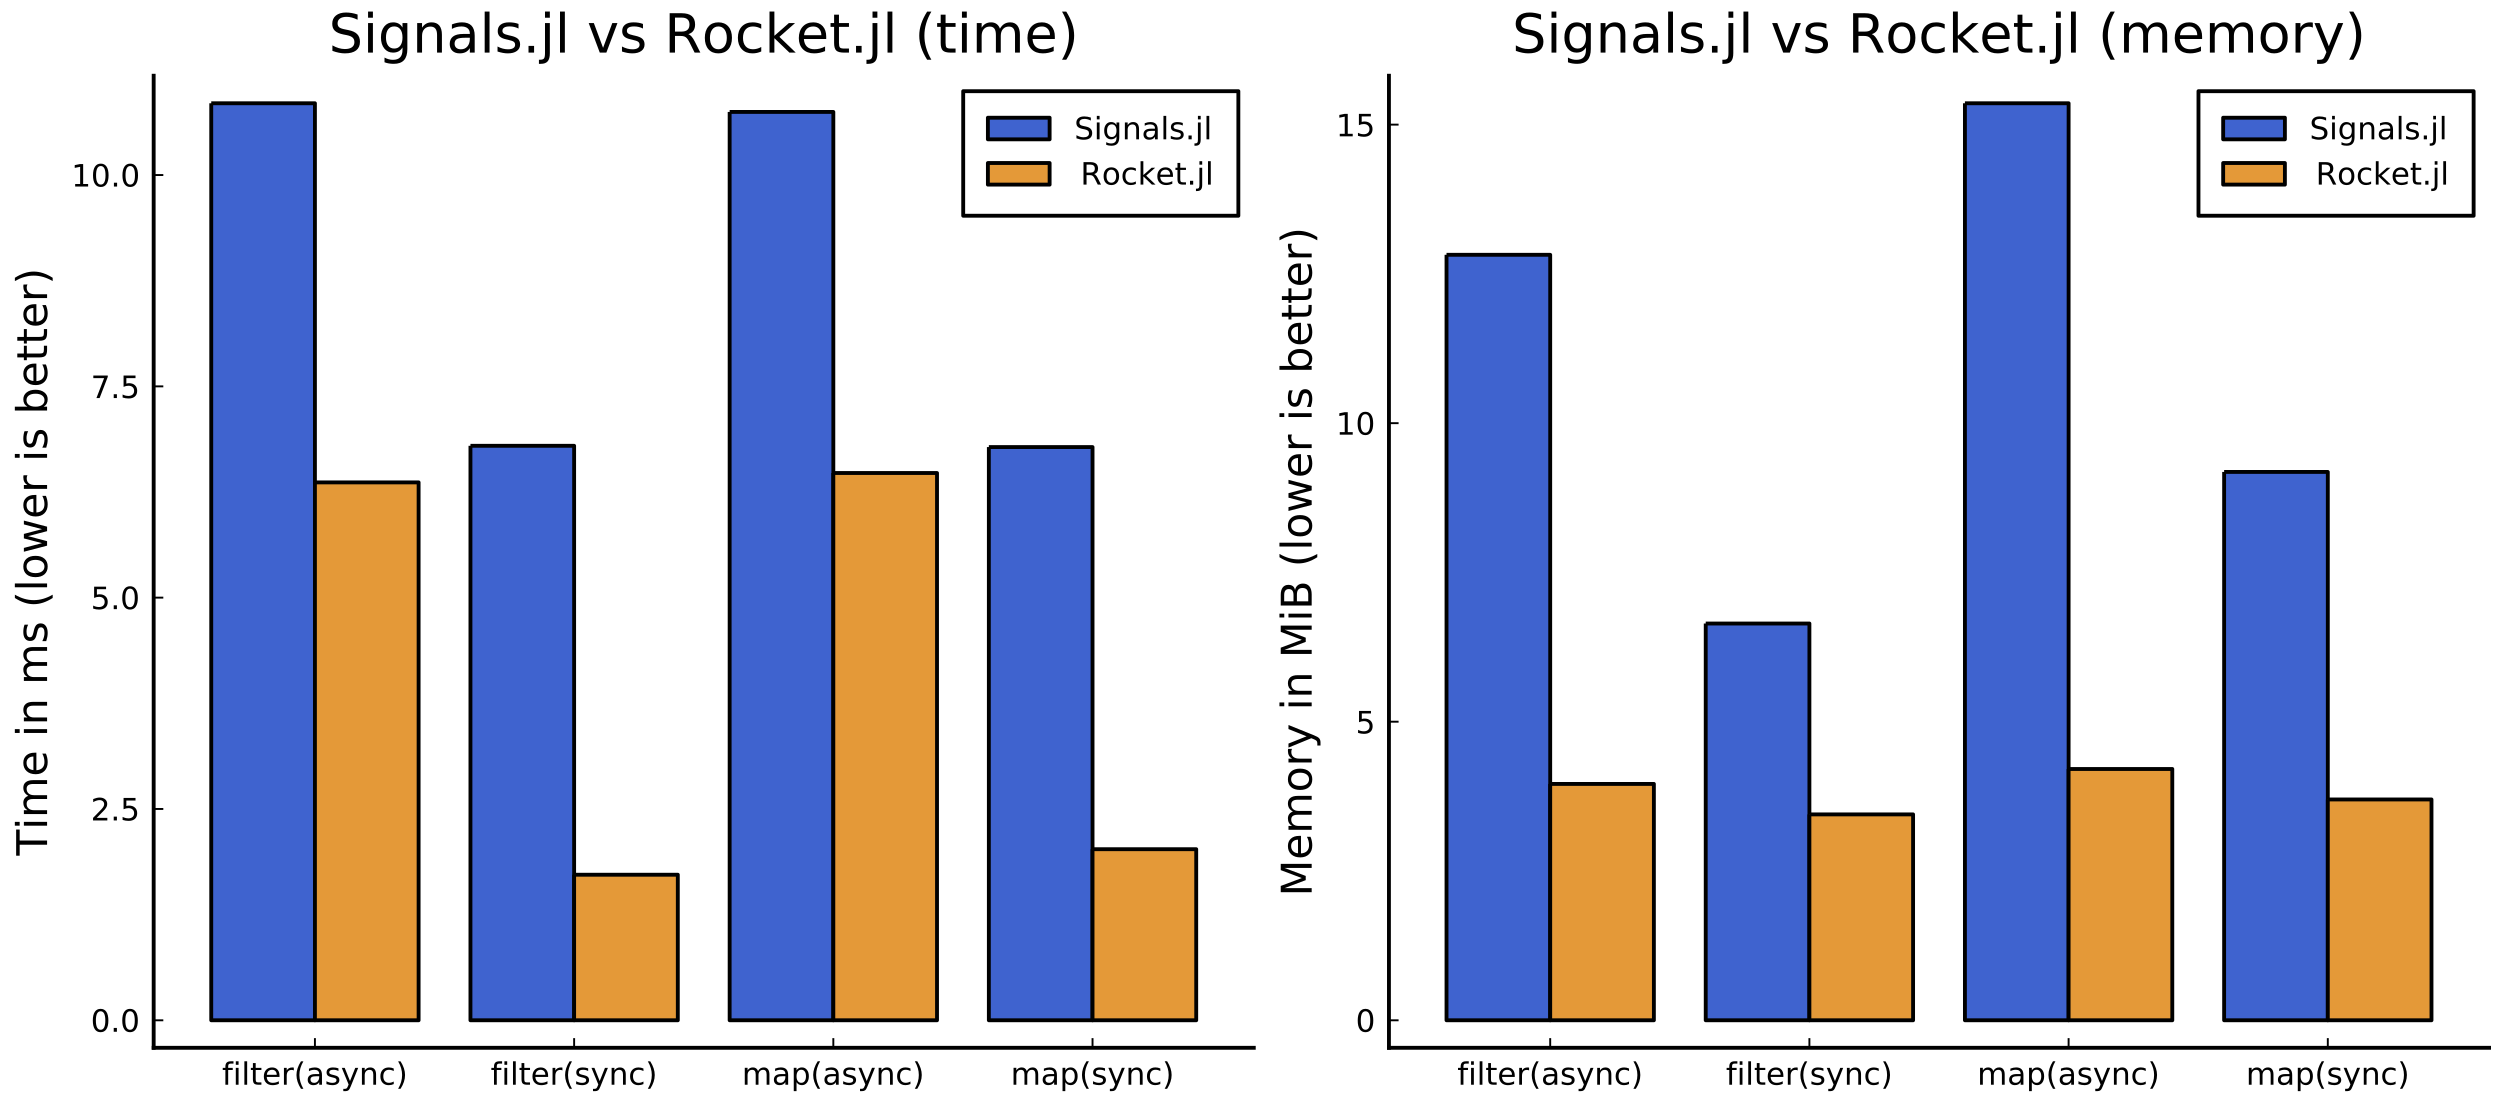 <?xml version="1.0" encoding="utf-8" standalone="no"?>
<!DOCTYPE svg PUBLIC "-//W3C//DTD SVG 1.1//EN"
  "http://www.w3.org/Graphics/SVG/1.1/DTD/svg11.dtd">
<!-- Created with matplotlib (https://matplotlib.org/) -->
<svg height="288pt" version="1.1" viewBox="0 0 648 288" width="648pt" xmlns="http://www.w3.org/2000/svg" xmlns:xlink="http://www.w3.org/1999/xlink">
 <defs>
  <style type="text/css">
*{stroke-linecap:butt;stroke-linejoin:round;}
  </style>
 </defs>
 <g id="figure_1">
  <g id="patch_1">
   <path d="M 0 288 
L 648 288 
L 648 0 
L 0 0 
z
" style="fill:#ffffff;"/>
  </g>
  <g id="axes_1">
   <g id="patch_2">
    <path d="M 39.831 271.585 
L 324.982 271.585 
L 324.982 19.635 
L 39.831 19.635 
z
" style="fill:#ffffff;"/>
   </g>
   <g id="patch_3">
    <path clip-path="url(#pd1d3a5aa4c)" d="M 54.754 26.765 
L 54.754 264.455 
L 81.629 264.455 
L 81.629 26.765 
L 54.754 26.765 
" style="fill:#3f63cf;stroke:#000000;stroke-linejoin:miter;"/>
   </g>
   <g id="patch_4">
    <path clip-path="url(#pd1d3a5aa4c)" d="M 121.94 115.553 
L 121.94 264.455 
L 148.814 264.455 
L 148.814 115.553 
L 121.94 115.553 
" style="fill:#3f63cf;stroke:#000000;stroke-linejoin:miter;"/>
   </g>
   <g id="patch_5">
    <path clip-path="url(#pd1d3a5aa4c)" d="M 189.125 29.019 
L 189.125 264.455 
L 215.999 264.455 
L 215.999 29.019 
L 189.125 29.019 
" style="fill:#3f63cf;stroke:#000000;stroke-linejoin:miter;"/>
   </g>
   <g id="patch_6">
    <path clip-path="url(#pd1d3a5aa4c)" d="M 256.31 115.887 
L 256.31 264.455 
L 283.185 264.455 
L 283.185 115.887 
L 256.31 115.887 
" style="fill:#3f63cf;stroke:#000000;stroke-linejoin:miter;"/>
   </g>
   <g id="matplotlib.axis_1">
    <g id="xtick_1">
     <g id="line2d_1">
      <defs>
       <path d="M 0 0 
L 0 -2.5 
" id="m8a70283bed" style="stroke:#000000;stroke-width:0.5;"/>
      </defs>
      <g>
       <use style="stroke:#000000;stroke-width:0.5;" x="81.629" xlink:href="#m8a70283bed" y="271.585"/>
      </g>
     </g>
     <g id="text_1">
      <!-- $\mathregular{ filter (async) }$ -->
      <defs>
       <path d="M 37.109 75.984 
L 37.109 68.5 
L 28.516 68.5 
Q 23.688 68.5 21.797 66.547 
Q 19.922 64.594 19.922 59.516 
L 19.922 54.688 
L 34.719 54.688 
L 34.719 47.703 
L 19.922 47.703 
L 19.922 0 
L 10.891 0 
L 10.891 47.703 
L 2.297 47.703 
L 2.297 54.688 
L 10.891 54.688 
L 10.891 58.5 
Q 10.891 67.625 15.141 71.797 
Q 19.391 75.984 28.609 75.984 
z
" id="DejaVuSans-102"/>
       <path d="M 9.422 54.688 
L 18.406 54.688 
L 18.406 0 
L 9.422 0 
z
M 9.422 75.984 
L 18.406 75.984 
L 18.406 64.594 
L 9.422 64.594 
z
" id="DejaVuSans-105"/>
       <path d="M 9.422 75.984 
L 18.406 75.984 
L 18.406 0 
L 9.422 0 
z
" id="DejaVuSans-108"/>
       <path d="M 18.312 70.219 
L 18.312 54.688 
L 36.812 54.688 
L 36.812 47.703 
L 18.312 47.703 
L 18.312 18.016 
Q 18.312 11.328 20.141 9.422 
Q 21.969 7.516 27.594 7.516 
L 36.812 7.516 
L 36.812 0 
L 27.594 0 
Q 17.188 0 13.234 3.875 
Q 9.281 7.766 9.281 18.016 
L 9.281 47.703 
L 2.688 47.703 
L 2.688 54.688 
L 9.281 54.688 
L 9.281 70.219 
z
" id="DejaVuSans-116"/>
       <path d="M 56.203 29.594 
L 56.203 25.203 
L 14.891 25.203 
Q 15.484 15.922 20.484 11.062 
Q 25.484 6.203 34.422 6.203 
Q 39.594 6.203 44.453 7.469 
Q 49.312 8.734 54.109 11.281 
L 54.109 2.781 
Q 49.266 0.734 44.188 -0.344 
Q 39.109 -1.422 33.891 -1.422 
Q 20.797 -1.422 13.156 6.188 
Q 5.516 13.812 5.516 26.812 
Q 5.516 40.234 12.766 48.109 
Q 20.016 56 32.328 56 
Q 43.359 56 49.781 48.891 
Q 56.203 41.797 56.203 29.594 
z
M 47.219 32.234 
Q 47.125 39.594 43.094 43.984 
Q 39.062 48.391 32.422 48.391 
Q 24.906 48.391 20.391 44.141 
Q 15.875 39.891 15.188 32.172 
z
" id="DejaVuSans-101"/>
       <path d="M 41.109 46.297 
Q 39.594 47.172 37.812 47.578 
Q 36.031 48 33.891 48 
Q 26.266 48 22.188 43.047 
Q 18.109 38.094 18.109 28.812 
L 18.109 0 
L 9.078 0 
L 9.078 54.688 
L 18.109 54.688 
L 18.109 46.188 
Q 20.953 51.172 25.484 53.578 
Q 30.031 56 36.531 56 
Q 37.453 56 38.578 55.875 
Q 39.703 55.766 41.062 55.516 
z
" id="DejaVuSans-114"/>
       <path d="M 31 75.875 
Q 24.469 64.656 21.281 53.656 
Q 18.109 42.672 18.109 31.391 
Q 18.109 20.125 21.312 9.062 
Q 24.516 -2 31 -13.188 
L 23.188 -13.188 
Q 15.875 -1.703 12.234 9.375 
Q 8.594 20.453 8.594 31.391 
Q 8.594 42.281 12.203 53.312 
Q 15.828 64.359 23.188 75.875 
z
" id="DejaVuSans-40"/>
       <path d="M 34.281 27.484 
Q 23.391 27.484 19.188 25 
Q 14.984 22.516 14.984 16.5 
Q 14.984 11.719 18.141 8.906 
Q 21.297 6.109 26.703 6.109 
Q 34.188 6.109 38.703 11.406 
Q 43.219 16.703 43.219 25.484 
L 43.219 27.484 
z
M 52.203 31.203 
L 52.203 0 
L 43.219 0 
L 43.219 8.297 
Q 40.141 3.328 35.547 0.953 
Q 30.953 -1.422 24.312 -1.422 
Q 15.922 -1.422 10.953 3.297 
Q 6 8.016 6 15.922 
Q 6 25.141 12.172 29.828 
Q 18.359 34.516 30.609 34.516 
L 43.219 34.516 
L 43.219 35.406 
Q 43.219 41.609 39.141 45 
Q 35.062 48.391 27.688 48.391 
Q 23 48.391 18.547 47.266 
Q 14.109 46.141 10.016 43.891 
L 10.016 52.203 
Q 14.938 54.109 19.578 55.047 
Q 24.219 56 28.609 56 
Q 40.484 56 46.344 49.844 
Q 52.203 43.703 52.203 31.203 
z
" id="DejaVuSans-97"/>
       <path d="M 44.281 53.078 
L 44.281 44.578 
Q 40.484 46.531 36.375 47.5 
Q 32.281 48.484 27.875 48.484 
Q 21.188 48.484 17.844 46.438 
Q 14.5 44.391 14.5 40.281 
Q 14.5 37.156 16.891 35.375 
Q 19.281 33.594 26.516 31.984 
L 29.594 31.297 
Q 39.156 29.25 43.188 25.516 
Q 47.219 21.781 47.219 15.094 
Q 47.219 7.469 41.188 3.016 
Q 35.156 -1.422 24.609 -1.422 
Q 20.219 -1.422 15.453 -0.562 
Q 10.688 0.297 5.422 2 
L 5.422 11.281 
Q 10.406 8.688 15.234 7.391 
Q 20.062 6.109 24.812 6.109 
Q 31.156 6.109 34.562 8.281 
Q 37.984 10.453 37.984 14.406 
Q 37.984 18.062 35.516 20.016 
Q 33.062 21.969 24.703 23.781 
L 21.578 24.516 
Q 13.234 26.266 9.516 29.906 
Q 5.812 33.547 5.812 39.891 
Q 5.812 47.609 11.281 51.797 
Q 16.75 56 26.812 56 
Q 31.781 56 36.172 55.266 
Q 40.578 54.547 44.281 53.078 
z
" id="DejaVuSans-115"/>
       <path d="M 32.172 -5.078 
Q 28.375 -14.844 24.75 -17.812 
Q 21.141 -20.797 15.094 -20.797 
L 7.906 -20.797 
L 7.906 -13.281 
L 13.188 -13.281 
Q 16.891 -13.281 18.938 -11.516 
Q 21 -9.766 23.484 -3.219 
L 25.094 0.875 
L 2.984 54.688 
L 12.5 54.688 
L 29.594 11.922 
L 46.688 54.688 
L 56.203 54.688 
z
" id="DejaVuSans-121"/>
       <path d="M 54.891 33.016 
L 54.891 0 
L 45.906 0 
L 45.906 32.719 
Q 45.906 40.484 42.875 44.328 
Q 39.844 48.188 33.797 48.188 
Q 26.516 48.188 22.312 43.547 
Q 18.109 38.922 18.109 30.906 
L 18.109 0 
L 9.078 0 
L 9.078 54.688 
L 18.109 54.688 
L 18.109 46.188 
Q 21.344 51.125 25.703 53.562 
Q 30.078 56 35.797 56 
Q 45.219 56 50.047 50.172 
Q 54.891 44.344 54.891 33.016 
z
" id="DejaVuSans-110"/>
       <path d="M 48.781 52.594 
L 48.781 44.188 
Q 44.969 46.297 41.141 47.344 
Q 37.312 48.391 33.406 48.391 
Q 24.656 48.391 19.812 42.844 
Q 14.984 37.312 14.984 27.297 
Q 14.984 17.281 19.812 11.734 
Q 24.656 6.203 33.406 6.203 
Q 37.312 6.203 41.141 7.25 
Q 44.969 8.297 48.781 10.406 
L 48.781 2.094 
Q 45.016 0.344 40.984 -0.531 
Q 36.969 -1.422 32.422 -1.422 
Q 20.062 -1.422 12.781 6.344 
Q 5.516 14.109 5.516 27.297 
Q 5.516 40.672 12.859 48.328 
Q 20.219 56 33.016 56 
Q 37.156 56 41.109 55.141 
Q 45.062 54.297 48.781 52.594 
z
" id="DejaVuSans-99"/>
       <path d="M 8.016 75.875 
L 15.828 75.875 
Q 23.141 64.359 26.781 53.312 
Q 30.422 42.281 30.422 31.391 
Q 30.422 20.453 26.781 9.375 
Q 23.141 -1.703 15.828 -13.188 
L 8.016 -13.188 
Q 14.5 -2 17.703 9.062 
Q 20.906 20.125 20.906 31.391 
Q 20.906 42.672 17.703 53.656 
Q 14.5 64.656 8.016 75.875 
z
" id="DejaVuSans-41"/>
      </defs>
      <g transform="translate(57.549 281.165)scale(0.08 -0.08)">
       <use transform="translate(0 0.016)" xlink:href="#DejaVuSans-102"/>
       <use transform="translate(35.205 0.016)" xlink:href="#DejaVuSans-105"/>
       <use transform="translate(62.988 0.016)" xlink:href="#DejaVuSans-108"/>
       <use transform="translate(90.771 0.016)" xlink:href="#DejaVuSans-116"/>
       <use transform="translate(129.98 0.016)" xlink:href="#DejaVuSans-101"/>
       <use transform="translate(191.504 0.016)" xlink:href="#DejaVuSans-114"/>
       <use transform="translate(232.617 0.016)" xlink:href="#DejaVuSans-40"/>
       <use transform="translate(271.631 0.016)" xlink:href="#DejaVuSans-97"/>
       <use transform="translate(332.91 0.016)" xlink:href="#DejaVuSans-115"/>
       <use transform="translate(385.01 0.016)" xlink:href="#DejaVuSans-121"/>
       <use transform="translate(444.189 0.016)" xlink:href="#DejaVuSans-110"/>
       <use transform="translate(507.568 0.016)" xlink:href="#DejaVuSans-99"/>
       <use transform="translate(562.549 0.016)" xlink:href="#DejaVuSans-41"/>
      </g>
     </g>
    </g>
    <g id="xtick_2">
     <g id="line2d_2">
      <g>
       <use style="stroke:#000000;stroke-width:0.5;" x="148.814" xlink:href="#m8a70283bed" y="271.585"/>
      </g>
     </g>
     <g id="text_2">
      <!-- $\mathregular{ filter(sync) }$ -->
      <g transform="translate(127.174 281.165)scale(0.08 -0.08)">
       <use transform="translate(0 0.016)" xlink:href="#DejaVuSans-102"/>
       <use transform="translate(35.205 0.016)" xlink:href="#DejaVuSans-105"/>
       <use transform="translate(62.988 0.016)" xlink:href="#DejaVuSans-108"/>
       <use transform="translate(90.771 0.016)" xlink:href="#DejaVuSans-116"/>
       <use transform="translate(129.98 0.016)" xlink:href="#DejaVuSans-101"/>
       <use transform="translate(191.504 0.016)" xlink:href="#DejaVuSans-114"/>
       <use transform="translate(232.617 0.016)" xlink:href="#DejaVuSans-40"/>
       <use transform="translate(271.631 0.016)" xlink:href="#DejaVuSans-115"/>
       <use transform="translate(323.73 0.016)" xlink:href="#DejaVuSans-121"/>
       <use transform="translate(382.91 0.016)" xlink:href="#DejaVuSans-110"/>
       <use transform="translate(446.289 0.016)" xlink:href="#DejaVuSans-99"/>
       <use transform="translate(501.27 0.016)" xlink:href="#DejaVuSans-41"/>
      </g>
     </g>
    </g>
    <g id="xtick_3">
     <g id="line2d_3">
      <g>
       <use style="stroke:#000000;stroke-width:0.5;" x="215.999" xlink:href="#m8a70283bed" y="271.585"/>
      </g>
     </g>
     <g id="text_3">
      <!-- $\mathregular{ map (async) }$ -->
      <defs>
       <path d="M 52 44.188 
Q 55.375 50.25 60.062 53.125 
Q 64.75 56 71.094 56 
Q 79.641 56 84.281 50.016 
Q 88.922 44.047 88.922 33.016 
L 88.922 0 
L 79.891 0 
L 79.891 32.719 
Q 79.891 40.578 77.094 44.375 
Q 74.312 48.188 68.609 48.188 
Q 61.625 48.188 57.562 43.547 
Q 53.516 38.922 53.516 30.906 
L 53.516 0 
L 44.484 0 
L 44.484 32.719 
Q 44.484 40.625 41.703 44.406 
Q 38.922 48.188 33.109 48.188 
Q 26.219 48.188 22.156 43.531 
Q 18.109 38.875 18.109 30.906 
L 18.109 0 
L 9.078 0 
L 9.078 54.688 
L 18.109 54.688 
L 18.109 46.188 
Q 21.188 51.219 25.484 53.609 
Q 29.781 56 35.688 56 
Q 41.656 56 45.828 52.969 
Q 50 49.953 52 44.188 
z
" id="DejaVuSans-109"/>
       <path d="M 18.109 8.203 
L 18.109 -20.797 
L 9.078 -20.797 
L 9.078 54.688 
L 18.109 54.688 
L 18.109 46.391 
Q 20.953 51.266 25.266 53.625 
Q 29.594 56 35.594 56 
Q 45.562 56 51.781 48.094 
Q 58.016 40.188 58.016 27.297 
Q 58.016 14.406 51.781 6.484 
Q 45.562 -1.422 35.594 -1.422 
Q 29.594 -1.422 25.266 0.953 
Q 20.953 3.328 18.109 8.203 
z
M 48.688 27.297 
Q 48.688 37.203 44.609 42.844 
Q 40.531 48.484 33.406 48.484 
Q 26.266 48.484 22.188 42.844 
Q 18.109 37.203 18.109 27.297 
Q 18.109 17.391 22.188 11.75 
Q 26.266 6.109 33.406 6.109 
Q 40.531 6.109 44.609 11.75 
Q 48.688 17.391 48.688 27.297 
z
" id="DejaVuSans-112"/>
      </defs>
      <g transform="translate(192.319 281.165)scale(0.08 -0.08)">
       <use transform="translate(0 0.125)" xlink:href="#DejaVuSans-109"/>
       <use transform="translate(97.412 0.125)" xlink:href="#DejaVuSans-97"/>
       <use transform="translate(158.691 0.125)" xlink:href="#DejaVuSans-112"/>
       <use transform="translate(222.168 0.125)" xlink:href="#DejaVuSans-40"/>
       <use transform="translate(261.182 0.125)" xlink:href="#DejaVuSans-97"/>
       <use transform="translate(322.461 0.125)" xlink:href="#DejaVuSans-115"/>
       <use transform="translate(374.561 0.125)" xlink:href="#DejaVuSans-121"/>
       <use transform="translate(433.74 0.125)" xlink:href="#DejaVuSans-110"/>
       <use transform="translate(497.119 0.125)" xlink:href="#DejaVuSans-99"/>
       <use transform="translate(552.1 0.125)" xlink:href="#DejaVuSans-41"/>
      </g>
     </g>
    </g>
    <g id="xtick_4">
     <g id="line2d_4">
      <g>
       <use style="stroke:#000000;stroke-width:0.5;" x="283.185" xlink:href="#m8a70283bed" y="271.585"/>
      </g>
     </g>
     <g id="text_4">
      <!-- $\mathregular{ map (sync) }$ -->
      <g transform="translate(261.985 281.165)scale(0.08 -0.08)">
       <use transform="translate(0 0.125)" xlink:href="#DejaVuSans-109"/>
       <use transform="translate(97.412 0.125)" xlink:href="#DejaVuSans-97"/>
       <use transform="translate(158.691 0.125)" xlink:href="#DejaVuSans-112"/>
       <use transform="translate(222.168 0.125)" xlink:href="#DejaVuSans-40"/>
       <use transform="translate(261.182 0.125)" xlink:href="#DejaVuSans-115"/>
       <use transform="translate(313.281 0.125)" xlink:href="#DejaVuSans-121"/>
       <use transform="translate(372.461 0.125)" xlink:href="#DejaVuSans-110"/>
       <use transform="translate(435.84 0.125)" xlink:href="#DejaVuSans-99"/>
       <use transform="translate(490.82 0.125)" xlink:href="#DejaVuSans-41"/>
      </g>
     </g>
    </g>
   </g>
   <g id="matplotlib.axis_2">
    <g id="ytick_1">
     <g id="line2d_5">
      <defs>
       <path d="M 0 0 
L 2.5 0 
" id="m5f9d08453d" style="stroke:#000000;stroke-width:0.5;"/>
      </defs>
      <g>
       <use style="stroke:#000000;stroke-width:0.5;" x="39.831" xlink:href="#m5f9d08453d" y="264.455"/>
      </g>
     </g>
     <g id="text_5">
      <!-- $\mathregular{0.0}$ -->
      <defs>
       <path d="M 31.781 66.406 
Q 24.172 66.406 20.328 58.906 
Q 16.5 51.422 16.5 36.375 
Q 16.5 21.391 20.328 13.891 
Q 24.172 6.391 31.781 6.391 
Q 39.453 6.391 43.281 13.891 
Q 47.125 21.391 47.125 36.375 
Q 47.125 51.422 43.281 58.906 
Q 39.453 66.406 31.781 66.406 
z
M 31.781 74.219 
Q 44.047 74.219 50.516 64.516 
Q 56.984 54.828 56.984 36.375 
Q 56.984 17.969 50.516 8.266 
Q 44.047 -1.422 31.781 -1.422 
Q 19.531 -1.422 13.062 8.266 
Q 6.594 17.969 6.594 36.375 
Q 6.594 54.828 13.062 64.516 
Q 19.531 74.219 31.781 74.219 
z
" id="DejaVuSans-48"/>
       <path d="M 10.688 12.406 
L 21 12.406 
L 21 0 
L 10.688 0 
z
" id="DejaVuSans-46"/>
      </defs>
      <g transform="translate(23.531 267.494)scale(0.08 -0.08)">
       <use transform="translate(0 0.781)" xlink:href="#DejaVuSans-48"/>
       <use transform="translate(63.623 0.781)" xlink:href="#DejaVuSans-46"/>
       <use transform="translate(95.41 0.781)" xlink:href="#DejaVuSans-48"/>
      </g>
     </g>
    </g>
    <g id="ytick_2">
     <g id="line2d_6">
      <g>
       <use style="stroke:#000000;stroke-width:0.5;" x="39.831" xlink:href="#m5f9d08453d" y="209.685"/>
      </g>
     </g>
     <g id="text_6">
      <!-- $\mathregular{2.5}$ -->
      <defs>
       <path d="M 19.188 8.297 
L 53.609 8.297 
L 53.609 0 
L 7.328 0 
L 7.328 8.297 
Q 12.938 14.109 22.625 23.891 
Q 32.328 33.688 34.812 36.531 
Q 39.547 41.844 41.422 45.531 
Q 43.312 49.219 43.312 52.781 
Q 43.312 58.594 39.234 62.25 
Q 35.156 65.922 28.609 65.922 
Q 23.969 65.922 18.812 64.312 
Q 13.672 62.703 7.812 59.422 
L 7.812 69.391 
Q 13.766 71.781 18.938 73 
Q 24.125 74.219 28.422 74.219 
Q 39.75 74.219 46.484 68.547 
Q 53.219 62.891 53.219 53.422 
Q 53.219 48.922 51.531 44.891 
Q 49.859 40.875 45.406 35.406 
Q 44.188 33.984 37.641 27.219 
Q 31.109 20.453 19.188 8.297 
z
" id="DejaVuSans-50"/>
       <path d="M 10.797 72.906 
L 49.516 72.906 
L 49.516 64.594 
L 19.828 64.594 
L 19.828 46.734 
Q 21.969 47.469 24.109 47.828 
Q 26.266 48.188 28.422 48.188 
Q 40.625 48.188 47.75 41.5 
Q 54.891 34.812 54.891 23.391 
Q 54.891 11.625 47.562 5.094 
Q 40.234 -1.422 26.906 -1.422 
Q 22.312 -1.422 17.547 -0.641 
Q 12.797 0.141 7.719 1.703 
L 7.719 11.625 
Q 12.109 9.234 16.797 8.062 
Q 21.484 6.891 26.703 6.891 
Q 35.156 6.891 40.078 11.328 
Q 45.016 15.766 45.016 23.391 
Q 45.016 31 40.078 35.438 
Q 35.156 39.891 26.703 39.891 
Q 22.75 39.891 18.812 39.016 
Q 14.891 38.141 10.797 36.281 
z
" id="DejaVuSans-53"/>
      </defs>
      <g transform="translate(23.531 212.724)scale(0.08 -0.08)">
       <use transform="translate(0 0.781)" xlink:href="#DejaVuSans-50"/>
       <use transform="translate(63.623 0.781)" xlink:href="#DejaVuSans-46"/>
       <use transform="translate(95.41 0.781)" xlink:href="#DejaVuSans-53"/>
      </g>
     </g>
    </g>
    <g id="ytick_3">
     <g id="line2d_7">
      <g>
       <use style="stroke:#000000;stroke-width:0.5;" x="39.831" xlink:href="#m5f9d08453d" y="154.915"/>
      </g>
     </g>
     <g id="text_7">
      <!-- $\mathregular{5.0}$ -->
      <g transform="translate(23.531 157.954)scale(0.08 -0.08)">
       <use transform="translate(0 0.781)" xlink:href="#DejaVuSans-53"/>
       <use transform="translate(63.623 0.781)" xlink:href="#DejaVuSans-46"/>
       <use transform="translate(95.41 0.781)" xlink:href="#DejaVuSans-48"/>
      </g>
     </g>
    </g>
    <g id="ytick_4">
     <g id="line2d_8">
      <g>
       <use style="stroke:#000000;stroke-width:0.5;" x="39.831" xlink:href="#m5f9d08453d" y="100.145"/>
      </g>
     </g>
     <g id="text_8">
      <!-- $\mathregular{7.5}$ -->
      <defs>
       <path d="M 8.203 72.906 
L 55.078 72.906 
L 55.078 68.703 
L 28.609 0 
L 18.312 0 
L 43.219 64.594 
L 8.203 64.594 
z
" id="DejaVuSans-55"/>
      </defs>
      <g transform="translate(23.531 103.184)scale(0.08 -0.08)">
       <use transform="translate(0 0.094)" xlink:href="#DejaVuSans-55"/>
       <use transform="translate(63.623 0.094)" xlink:href="#DejaVuSans-46"/>
       <use transform="translate(95.41 0.094)" xlink:href="#DejaVuSans-53"/>
      </g>
     </g>
    </g>
    <g id="ytick_5">
     <g id="line2d_9">
      <g>
       <use style="stroke:#000000;stroke-width:0.5;" x="39.831" xlink:href="#m5f9d08453d" y="45.375"/>
      </g>
     </g>
     <g id="text_9">
      <!-- $\mathregular{10.0}$ -->
      <defs>
       <path d="M 12.406 8.297 
L 28.516 8.297 
L 28.516 63.922 
L 10.984 60.406 
L 10.984 69.391 
L 28.422 72.906 
L 38.281 72.906 
L 38.281 8.297 
L 54.391 8.297 
L 54.391 0 
L 12.406 0 
z
" id="DejaVuSans-49"/>
      </defs>
      <g transform="translate(18.491 48.414)scale(0.08 -0.08)">
       <use transform="translate(0 0.781)" xlink:href="#DejaVuSans-49"/>
       <use transform="translate(63.623 0.781)" xlink:href="#DejaVuSans-48"/>
       <use transform="translate(127.246 0.781)" xlink:href="#DejaVuSans-46"/>
       <use transform="translate(159.033 0.781)" xlink:href="#DejaVuSans-48"/>
      </g>
     </g>
    </g>
    <g id="text_10">
     <!-- Time in ms (lower is better) -->
     <defs>
      <path d="M -0.297 72.906 
L 61.375 72.906 
L 61.375 64.594 
L 35.5 64.594 
L 35.5 0 
L 25.594 0 
L 25.594 64.594 
L -0.297 64.594 
z
" id="DejaVuSans-84"/>
      <path id="DejaVuSans-32"/>
      <path d="M 30.609 48.391 
Q 23.391 48.391 19.188 42.75 
Q 14.984 37.109 14.984 27.297 
Q 14.984 17.484 19.156 11.844 
Q 23.344 6.203 30.609 6.203 
Q 37.797 6.203 41.984 11.859 
Q 46.188 17.531 46.188 27.297 
Q 46.188 37.016 41.984 42.703 
Q 37.797 48.391 30.609 48.391 
z
M 30.609 56 
Q 42.328 56 49.016 48.375 
Q 55.719 40.766 55.719 27.297 
Q 55.719 13.875 49.016 6.219 
Q 42.328 -1.422 30.609 -1.422 
Q 18.844 -1.422 12.172 6.219 
Q 5.516 13.875 5.516 27.297 
Q 5.516 40.766 12.172 48.375 
Q 18.844 56 30.609 56 
z
" id="DejaVuSans-111"/>
      <path d="M 4.203 54.688 
L 13.188 54.688 
L 24.422 12.016 
L 35.594 54.688 
L 46.188 54.688 
L 57.422 12.016 
L 68.609 54.688 
L 77.594 54.688 
L 63.281 0 
L 52.688 0 
L 40.922 44.828 
L 29.109 0 
L 18.5 0 
z
" id="DejaVuSans-119"/>
      <path d="M 48.688 27.297 
Q 48.688 37.203 44.609 42.844 
Q 40.531 48.484 33.406 48.484 
Q 26.266 48.484 22.188 42.844 
Q 18.109 37.203 18.109 27.297 
Q 18.109 17.391 22.188 11.75 
Q 26.266 6.109 33.406 6.109 
Q 40.531 6.109 44.609 11.75 
Q 48.688 17.391 48.688 27.297 
z
M 18.109 46.391 
Q 20.953 51.266 25.266 53.625 
Q 29.594 56 35.594 56 
Q 45.562 56 51.781 48.094 
Q 58.016 40.188 58.016 27.297 
Q 58.016 14.406 51.781 6.484 
Q 45.562 -1.422 35.594 -1.422 
Q 29.594 -1.422 25.266 0.953 
Q 20.953 3.328 18.109 8.203 
L 18.109 0 
L 9.078 0 
L 9.078 75.984 
L 18.109 75.984 
z
" id="DejaVuSans-98"/>
     </defs>
     <g transform="translate(12.204 221.767)rotate(-90)scale(0.11 -0.11)">
      <use xlink:href="#DejaVuSans-84"/>
      <use x="61.037" xlink:href="#DejaVuSans-105"/>
      <use x="88.82" xlink:href="#DejaVuSans-109"/>
      <use x="186.232" xlink:href="#DejaVuSans-101"/>
      <use x="247.756" xlink:href="#DejaVuSans-32"/>
      <use x="279.543" xlink:href="#DejaVuSans-105"/>
      <use x="307.326" xlink:href="#DejaVuSans-110"/>
      <use x="370.705" xlink:href="#DejaVuSans-32"/>
      <use x="402.492" xlink:href="#DejaVuSans-109"/>
      <use x="499.904" xlink:href="#DejaVuSans-115"/>
      <use x="552.004" xlink:href="#DejaVuSans-32"/>
      <use x="583.791" xlink:href="#DejaVuSans-40"/>
      <use x="622.805" xlink:href="#DejaVuSans-108"/>
      <use x="650.588" xlink:href="#DejaVuSans-111"/>
      <use x="711.77" xlink:href="#DejaVuSans-119"/>
      <use x="793.557" xlink:href="#DejaVuSans-101"/>
      <use x="855.08" xlink:href="#DejaVuSans-114"/>
      <use x="896.193" xlink:href="#DejaVuSans-32"/>
      <use x="927.98" xlink:href="#DejaVuSans-105"/>
      <use x="955.764" xlink:href="#DejaVuSans-115"/>
      <use x="1007.863" xlink:href="#DejaVuSans-32"/>
      <use x="1039.65" xlink:href="#DejaVuSans-98"/>
      <use x="1103.127" xlink:href="#DejaVuSans-101"/>
      <use x="1164.65" xlink:href="#DejaVuSans-116"/>
      <use x="1203.859" xlink:href="#DejaVuSans-116"/>
      <use x="1243.068" xlink:href="#DejaVuSans-101"/>
      <use x="1304.592" xlink:href="#DejaVuSans-114"/>
      <use x="1345.705" xlink:href="#DejaVuSans-41"/>
     </g>
    </g>
   </g>
   <g id="patch_7">
    <path clip-path="url(#pd1d3a5aa4c)" d="M 81.629 125.033 
L 81.629 264.455 
L 108.503 264.455 
L 108.503 125.033 
L 81.629 125.033 
" style="fill:#e49938;stroke:#000000;stroke-linejoin:miter;"/>
   </g>
   <g id="patch_8">
    <path clip-path="url(#pd1d3a5aa4c)" d="M 148.814 226.726 
L 148.814 264.455 
L 175.688 264.455 
L 175.688 226.726 
L 148.814 226.726 
" style="fill:#e49938;stroke:#000000;stroke-linejoin:miter;"/>
   </g>
   <g id="patch_9">
    <path clip-path="url(#pd1d3a5aa4c)" d="M 215.999 122.609 
L 215.999 264.455 
L 242.873 264.455 
L 242.873 122.609 
L 215.999 122.609 
" style="fill:#e49938;stroke:#000000;stroke-linejoin:miter;"/>
   </g>
   <g id="patch_10">
    <path clip-path="url(#pd1d3a5aa4c)" d="M 283.185 220.113 
L 283.185 264.455 
L 310.059 264.455 
L 310.059 220.113 
L 283.185 220.113 
" style="fill:#e49938;stroke:#000000;stroke-linejoin:miter;"/>
   </g>
   <g id="patch_11">
    <path d="M 39.831 271.585 
L 39.831 19.635 
" style="fill:none;stroke:#000000;stroke-linecap:square;stroke-linejoin:miter;"/>
   </g>
   <g id="patch_12">
    <path d="M 39.831 271.585 
L 324.982 271.585 
" style="fill:none;stroke:#000000;stroke-linecap:square;stroke-linejoin:miter;"/>
   </g>
   <g id="text_11">
    <!-- Signals.jl vs Rocket.jl (time) -->
    <defs>
     <path d="M 53.516 70.516 
L 53.516 60.891 
Q 47.906 63.578 42.922 64.891 
Q 37.938 66.219 33.297 66.219 
Q 25.25 66.219 20.875 63.094 
Q 16.5 59.969 16.5 54.203 
Q 16.5 49.359 19.406 46.891 
Q 22.312 44.438 30.422 42.922 
L 36.375 41.703 
Q 47.406 39.594 52.656 34.297 
Q 57.906 29 57.906 20.125 
Q 57.906 9.516 50.797 4.047 
Q 43.703 -1.422 29.984 -1.422 
Q 24.812 -1.422 18.969 -0.25 
Q 13.141 0.922 6.891 3.219 
L 6.891 13.375 
Q 12.891 10.016 18.656 8.297 
Q 24.422 6.594 29.984 6.594 
Q 38.422 6.594 43.016 9.906 
Q 47.609 13.234 47.609 19.391 
Q 47.609 24.75 44.312 27.781 
Q 41.016 30.812 33.5 32.328 
L 27.484 33.5 
Q 16.453 35.688 11.516 40.375 
Q 6.594 45.062 6.594 53.422 
Q 6.594 63.094 13.406 68.656 
Q 20.219 74.219 32.172 74.219 
Q 37.312 74.219 42.625 73.281 
Q 47.953 72.359 53.516 70.516 
z
" id="DejaVuSans-83"/>
     <path d="M 45.406 27.984 
Q 45.406 37.75 41.375 43.109 
Q 37.359 48.484 30.078 48.484 
Q 22.859 48.484 18.828 43.109 
Q 14.797 37.75 14.797 27.984 
Q 14.797 18.266 18.828 12.891 
Q 22.859 7.516 30.078 7.516 
Q 37.359 7.516 41.375 12.891 
Q 45.406 18.266 45.406 27.984 
z
M 54.391 6.781 
Q 54.391 -7.172 48.188 -13.984 
Q 42 -20.797 29.203 -20.797 
Q 24.469 -20.797 20.266 -20.094 
Q 16.062 -19.391 12.109 -17.922 
L 12.109 -9.188 
Q 16.062 -11.328 19.922 -12.344 
Q 23.781 -13.375 27.781 -13.375 
Q 36.625 -13.375 41.016 -8.766 
Q 45.406 -4.156 45.406 5.172 
L 45.406 9.625 
Q 42.625 4.781 38.281 2.391 
Q 33.938 0 27.875 0 
Q 17.828 0 11.672 7.656 
Q 5.516 15.328 5.516 27.984 
Q 5.516 40.672 11.672 48.328 
Q 17.828 56 27.875 56 
Q 33.938 56 38.281 53.609 
Q 42.625 51.219 45.406 46.391 
L 45.406 54.688 
L 54.391 54.688 
z
" id="DejaVuSans-103"/>
     <path d="M 9.422 54.688 
L 18.406 54.688 
L 18.406 -0.984 
Q 18.406 -11.422 14.422 -16.109 
Q 10.453 -20.797 1.609 -20.797 
L -1.812 -20.797 
L -1.812 -13.188 
L 0.594 -13.188 
Q 5.719 -13.188 7.562 -10.812 
Q 9.422 -8.453 9.422 -0.984 
z
M 9.422 75.984 
L 18.406 75.984 
L 18.406 64.594 
L 9.422 64.594 
z
" id="DejaVuSans-106"/>
     <path d="M 2.984 54.688 
L 12.5 54.688 
L 29.594 8.797 
L 46.688 54.688 
L 56.203 54.688 
L 35.688 0 
L 23.484 0 
z
" id="DejaVuSans-118"/>
     <path d="M 44.391 34.188 
Q 47.562 33.109 50.562 29.594 
Q 53.562 26.078 56.594 19.922 
L 66.609 0 
L 56 0 
L 46.688 18.703 
Q 43.062 26.031 39.672 28.422 
Q 36.281 30.812 30.422 30.812 
L 19.672 30.812 
L 19.672 0 
L 9.812 0 
L 9.812 72.906 
L 32.078 72.906 
Q 44.578 72.906 50.734 67.672 
Q 56.891 62.453 56.891 51.906 
Q 56.891 45.016 53.688 40.469 
Q 50.484 35.938 44.391 34.188 
z
M 19.672 64.797 
L 19.672 38.922 
L 32.078 38.922 
Q 39.203 38.922 42.844 42.219 
Q 46.484 45.516 46.484 51.906 
Q 46.484 58.297 42.844 61.547 
Q 39.203 64.797 32.078 64.797 
z
" id="DejaVuSans-82"/>
     <path d="M 9.078 75.984 
L 18.109 75.984 
L 18.109 31.109 
L 44.922 54.688 
L 56.391 54.688 
L 27.391 29.109 
L 57.625 0 
L 45.906 0 
L 18.109 26.703 
L 18.109 0 
L 9.078 0 
z
" id="DejaVuSans-107"/>
    </defs>
    <g transform="translate(85.195 13.635)scale(0.14 -0.14)">
     <use xlink:href="#DejaVuSans-83"/>
     <use x="63.477" xlink:href="#DejaVuSans-105"/>
     <use x="91.26" xlink:href="#DejaVuSans-103"/>
     <use x="154.736" xlink:href="#DejaVuSans-110"/>
     <use x="218.115" xlink:href="#DejaVuSans-97"/>
     <use x="279.395" xlink:href="#DejaVuSans-108"/>
     <use x="307.178" xlink:href="#DejaVuSans-115"/>
     <use x="359.277" xlink:href="#DejaVuSans-46"/>
     <use x="391.064" xlink:href="#DejaVuSans-106"/>
     <use x="418.848" xlink:href="#DejaVuSans-108"/>
     <use x="446.631" xlink:href="#DejaVuSans-32"/>
     <use x="478.418" xlink:href="#DejaVuSans-118"/>
     <use x="537.598" xlink:href="#DejaVuSans-115"/>
     <use x="589.697" xlink:href="#DejaVuSans-32"/>
     <use x="621.484" xlink:href="#DejaVuSans-82"/>
     <use x="690.904" xlink:href="#DejaVuSans-111"/>
     <use x="752.086" xlink:href="#DejaVuSans-99"/>
     <use x="807.066" xlink:href="#DejaVuSans-107"/>
     <use x="864.93" xlink:href="#DejaVuSans-101"/>
     <use x="926.453" xlink:href="#DejaVuSans-116"/>
     <use x="965.662" xlink:href="#DejaVuSans-46"/>
     <use x="997.449" xlink:href="#DejaVuSans-106"/>
     <use x="1025.232" xlink:href="#DejaVuSans-108"/>
     <use x="1053.016" xlink:href="#DejaVuSans-32"/>
     <use x="1084.803" xlink:href="#DejaVuSans-40"/>
     <use x="1123.816" xlink:href="#DejaVuSans-116"/>
     <use x="1163.025" xlink:href="#DejaVuSans-105"/>
     <use x="1190.809" xlink:href="#DejaVuSans-109"/>
     <use x="1288.221" xlink:href="#DejaVuSans-101"/>
     <use x="1349.744" xlink:href="#DejaVuSans-41"/>
    </g>
   </g>
   <g id="legend_1">
    <g id="patch_13">
     <path d="M 249.662 55.92 
L 320.982 55.92 
L 320.982 23.635 
L 249.662 23.635 
z
" style="fill:#ffffff;stroke:#000000;stroke-linejoin:miter;"/>
    </g>
    <g id="patch_14">
     <path d="M 256.062 36.113 
L 272.062 36.113 
L 272.062 30.513 
L 256.062 30.513 
z
" style="fill:#3f63cf;stroke:#000000;stroke-linejoin:miter;"/>
    </g>
    <g id="text_12">
     <!-- Signals.jl -->
     <g transform="translate(278.462 36.113)scale(0.08 -0.08)">
      <use xlink:href="#DejaVuSans-83"/>
      <use x="63.477" xlink:href="#DejaVuSans-105"/>
      <use x="91.26" xlink:href="#DejaVuSans-103"/>
      <use x="154.736" xlink:href="#DejaVuSans-110"/>
      <use x="218.115" xlink:href="#DejaVuSans-97"/>
      <use x="279.395" xlink:href="#DejaVuSans-108"/>
      <use x="307.178" xlink:href="#DejaVuSans-115"/>
      <use x="359.277" xlink:href="#DejaVuSans-46"/>
      <use x="391.064" xlink:href="#DejaVuSans-106"/>
      <use x="418.848" xlink:href="#DejaVuSans-108"/>
     </g>
    </g>
    <g id="patch_15">
     <path d="M 256.062 47.856 
L 272.062 47.856 
L 272.062 42.256 
L 256.062 42.256 
z
" style="fill:#e49938;stroke:#000000;stroke-linejoin:miter;"/>
    </g>
    <g id="text_13">
     <!--  Rocket.jl -->
     <defs>
      <path id="DejaVuSans-8201"/>
     </defs>
     <g transform="translate(278.462 47.856)scale(0.08 -0.08)">
      <use xlink:href="#DejaVuSans-8201"/>
      <use x="19.971" xlink:href="#DejaVuSans-82"/>
      <use x="89.391" xlink:href="#DejaVuSans-111"/>
      <use x="150.572" xlink:href="#DejaVuSans-99"/>
      <use x="205.553" xlink:href="#DejaVuSans-107"/>
      <use x="263.416" xlink:href="#DejaVuSans-101"/>
      <use x="324.939" xlink:href="#DejaVuSans-116"/>
      <use x="364.148" xlink:href="#DejaVuSans-46"/>
      <use x="395.936" xlink:href="#DejaVuSans-106"/>
      <use x="423.719" xlink:href="#DejaVuSans-108"/>
     </g>
    </g>
   </g>
  </g>
  <g id="axes_2">
   <g id="patch_16">
    <path d="M 360.015 271.585 
L 645.165 271.585 
L 645.165 19.635 
L 360.015 19.635 
z
" style="fill:#ffffff;"/>
   </g>
   <g id="patch_17">
    <path clip-path="url(#p8585d321f7)" d="M 374.938 66.05 
L 374.938 264.455 
L 401.812 264.455 
L 401.812 66.05 
L 374.938 66.05 
" style="fill:#3f63cf;stroke:#000000;stroke-linejoin:miter;"/>
   </g>
   <g id="patch_18">
    <path clip-path="url(#p8585d321f7)" d="M 442.123 161.613 
L 442.123 264.455 
L 468.997 264.455 
L 468.997 161.613 
L 442.123 161.613 
" style="fill:#3f63cf;stroke:#000000;stroke-linejoin:miter;"/>
   </g>
   <g id="patch_19">
    <path clip-path="url(#p8585d321f7)" d="M 509.309 26.765 
L 509.309 264.455 
L 536.183 264.455 
L 536.183 26.765 
L 509.309 26.765 
" style="fill:#3f63cf;stroke:#000000;stroke-linejoin:miter;"/>
   </g>
   <g id="patch_20">
    <path clip-path="url(#p8585d321f7)" d="M 576.494 122.328 
L 576.494 264.455 
L 603.368 264.455 
L 603.368 122.328 
L 576.494 122.328 
" style="fill:#3f63cf;stroke:#000000;stroke-linejoin:miter;"/>
   </g>
   <g id="matplotlib.axis_3">
    <g id="xtick_5">
     <g id="line2d_10">
      <g>
       <use style="stroke:#000000;stroke-width:0.5;" x="401.812" xlink:href="#m8a70283bed" y="271.585"/>
      </g>
     </g>
     <g id="text_14">
      <!-- $\mathregular{ filter (async) }$ -->
      <g transform="translate(377.732 281.165)scale(0.08 -0.08)">
       <use transform="translate(0 0.016)" xlink:href="#DejaVuSans-102"/>
       <use transform="translate(35.205 0.016)" xlink:href="#DejaVuSans-105"/>
       <use transform="translate(62.988 0.016)" xlink:href="#DejaVuSans-108"/>
       <use transform="translate(90.771 0.016)" xlink:href="#DejaVuSans-116"/>
       <use transform="translate(129.98 0.016)" xlink:href="#DejaVuSans-101"/>
       <use transform="translate(191.504 0.016)" xlink:href="#DejaVuSans-114"/>
       <use transform="translate(232.617 0.016)" xlink:href="#DejaVuSans-40"/>
       <use transform="translate(271.631 0.016)" xlink:href="#DejaVuSans-97"/>
       <use transform="translate(332.91 0.016)" xlink:href="#DejaVuSans-115"/>
       <use transform="translate(385.01 0.016)" xlink:href="#DejaVuSans-121"/>
       <use transform="translate(444.189 0.016)" xlink:href="#DejaVuSans-110"/>
       <use transform="translate(507.568 0.016)" xlink:href="#DejaVuSans-99"/>
       <use transform="translate(562.549 0.016)" xlink:href="#DejaVuSans-41"/>
      </g>
     </g>
    </g>
    <g id="xtick_6">
     <g id="line2d_11">
      <g>
       <use style="stroke:#000000;stroke-width:0.5;" x="468.997" xlink:href="#m8a70283bed" y="271.585"/>
      </g>
     </g>
     <g id="text_15">
      <!-- $\mathregular{ filter(sync) }$ -->
      <g transform="translate(447.357 281.165)scale(0.08 -0.08)">
       <use transform="translate(0 0.016)" xlink:href="#DejaVuSans-102"/>
       <use transform="translate(35.205 0.016)" xlink:href="#DejaVuSans-105"/>
       <use transform="translate(62.988 0.016)" xlink:href="#DejaVuSans-108"/>
       <use transform="translate(90.771 0.016)" xlink:href="#DejaVuSans-116"/>
       <use transform="translate(129.98 0.016)" xlink:href="#DejaVuSans-101"/>
       <use transform="translate(191.504 0.016)" xlink:href="#DejaVuSans-114"/>
       <use transform="translate(232.617 0.016)" xlink:href="#DejaVuSans-40"/>
       <use transform="translate(271.631 0.016)" xlink:href="#DejaVuSans-115"/>
       <use transform="translate(323.73 0.016)" xlink:href="#DejaVuSans-121"/>
       <use transform="translate(382.91 0.016)" xlink:href="#DejaVuSans-110"/>
       <use transform="translate(446.289 0.016)" xlink:href="#DejaVuSans-99"/>
       <use transform="translate(501.27 0.016)" xlink:href="#DejaVuSans-41"/>
      </g>
     </g>
    </g>
    <g id="xtick_7">
     <g id="line2d_12">
      <g>
       <use style="stroke:#000000;stroke-width:0.5;" x="536.183" xlink:href="#m8a70283bed" y="271.585"/>
      </g>
     </g>
     <g id="text_16">
      <!-- $\mathregular{ map (async) }$ -->
      <g transform="translate(512.503 281.165)scale(0.08 -0.08)">
       <use transform="translate(0 0.125)" xlink:href="#DejaVuSans-109"/>
       <use transform="translate(97.412 0.125)" xlink:href="#DejaVuSans-97"/>
       <use transform="translate(158.691 0.125)" xlink:href="#DejaVuSans-112"/>
       <use transform="translate(222.168 0.125)" xlink:href="#DejaVuSans-40"/>
       <use transform="translate(261.182 0.125)" xlink:href="#DejaVuSans-97"/>
       <use transform="translate(322.461 0.125)" xlink:href="#DejaVuSans-115"/>
       <use transform="translate(374.561 0.125)" xlink:href="#DejaVuSans-121"/>
       <use transform="translate(433.74 0.125)" xlink:href="#DejaVuSans-110"/>
       <use transform="translate(497.119 0.125)" xlink:href="#DejaVuSans-99"/>
       <use transform="translate(552.1 0.125)" xlink:href="#DejaVuSans-41"/>
      </g>
     </g>
    </g>
    <g id="xtick_8">
     <g id="line2d_13">
      <g>
       <use style="stroke:#000000;stroke-width:0.5;" x="603.368" xlink:href="#m8a70283bed" y="271.585"/>
      </g>
     </g>
     <g id="text_17">
      <!-- $\mathregular{ map (sync) }$ -->
      <g transform="translate(582.168 281.165)scale(0.08 -0.08)">
       <use transform="translate(0 0.125)" xlink:href="#DejaVuSans-109"/>
       <use transform="translate(97.412 0.125)" xlink:href="#DejaVuSans-97"/>
       <use transform="translate(158.691 0.125)" xlink:href="#DejaVuSans-112"/>
       <use transform="translate(222.168 0.125)" xlink:href="#DejaVuSans-40"/>
       <use transform="translate(261.182 0.125)" xlink:href="#DejaVuSans-115"/>
       <use transform="translate(313.281 0.125)" xlink:href="#DejaVuSans-121"/>
       <use transform="translate(372.461 0.125)" xlink:href="#DejaVuSans-110"/>
       <use transform="translate(435.84 0.125)" xlink:href="#DejaVuSans-99"/>
       <use transform="translate(490.82 0.125)" xlink:href="#DejaVuSans-41"/>
      </g>
     </g>
    </g>
   </g>
   <g id="matplotlib.axis_4">
    <g id="ytick_6">
     <g id="line2d_14">
      <g>
       <use style="stroke:#000000;stroke-width:0.5;" x="360.015" xlink:href="#m5f9d08453d" y="264.455"/>
      </g>
     </g>
     <g id="text_18">
      <!-- $\mathregular{0}$ -->
      <g transform="translate(351.395 267.494)scale(0.08 -0.08)">
       <use transform="translate(0 0.781)" xlink:href="#DejaVuSans-48"/>
      </g>
     </g>
    </g>
    <g id="ytick_7">
     <g id="line2d_15">
      <g>
       <use style="stroke:#000000;stroke-width:0.5;" x="360.015" xlink:href="#m5f9d08453d" y="187.073"/>
      </g>
     </g>
     <g id="text_19">
      <!-- $\mathregular{5}$ -->
      <g transform="translate(351.395 190.113)scale(0.08 -0.08)">
       <use transform="translate(0 0.094)" xlink:href="#DejaVuSans-53"/>
      </g>
     </g>
    </g>
    <g id="ytick_8">
     <g id="line2d_16">
      <g>
       <use style="stroke:#000000;stroke-width:0.5;" x="360.015" xlink:href="#m5f9d08453d" y="109.692"/>
      </g>
     </g>
     <g id="text_20">
      <!-- $\mathregular{10}$ -->
      <g transform="translate(346.275 112.732)scale(0.08 -0.08)">
       <use transform="translate(0 0.781)" xlink:href="#DejaVuSans-49"/>
       <use transform="translate(63.623 0.781)" xlink:href="#DejaVuSans-48"/>
      </g>
     </g>
    </g>
    <g id="ytick_9">
     <g id="line2d_17">
      <g>
       <use style="stroke:#000000;stroke-width:0.5;" x="360.015" xlink:href="#m5f9d08453d" y="32.311"/>
      </g>
     </g>
     <g id="text_21">
      <!-- $\mathregular{15}$ -->
      <g transform="translate(346.275 35.35)scale(0.08 -0.08)">
       <use transform="translate(0 0.094)" xlink:href="#DejaVuSans-49"/>
       <use transform="translate(63.623 0.094)" xlink:href="#DejaVuSans-53"/>
      </g>
     </g>
    </g>
    <g id="text_22">
     <!-- Memory in MiB (lower is better) -->
     <defs>
      <path d="M 9.812 72.906 
L 24.516 72.906 
L 43.109 23.297 
L 61.812 72.906 
L 76.516 72.906 
L 76.516 0 
L 66.891 0 
L 66.891 64.016 
L 48.094 14.016 
L 38.188 14.016 
L 19.391 64.016 
L 19.391 0 
L 9.812 0 
z
" id="DejaVuSans-77"/>
      <path d="M 19.672 34.812 
L 19.672 8.109 
L 35.5 8.109 
Q 43.453 8.109 47.281 11.406 
Q 51.125 14.703 51.125 21.484 
Q 51.125 28.328 47.281 31.562 
Q 43.453 34.812 35.5 34.812 
z
M 19.672 64.797 
L 19.672 42.828 
L 34.281 42.828 
Q 41.5 42.828 45.031 45.531 
Q 48.578 48.25 48.578 53.812 
Q 48.578 59.328 45.031 62.062 
Q 41.5 64.797 34.281 64.797 
z
M 9.812 72.906 
L 35.016 72.906 
Q 46.297 72.906 52.391 68.219 
Q 58.5 63.531 58.5 54.891 
Q 58.5 48.188 55.375 44.234 
Q 52.25 40.281 46.188 39.312 
Q 53.469 37.75 57.5 32.781 
Q 61.531 27.828 61.531 20.406 
Q 61.531 10.641 54.891 5.312 
Q 48.25 0 35.984 0 
L 9.812 0 
z
" id="DejaVuSans-66"/>
     </defs>
     <g transform="translate(339.987 232.334)rotate(-90)scale(0.11 -0.11)">
      <use xlink:href="#DejaVuSans-77"/>
      <use x="86.279" xlink:href="#DejaVuSans-101"/>
      <use x="147.803" xlink:href="#DejaVuSans-109"/>
      <use x="245.215" xlink:href="#DejaVuSans-111"/>
      <use x="306.396" xlink:href="#DejaVuSans-114"/>
      <use x="347.51" xlink:href="#DejaVuSans-121"/>
      <use x="406.689" xlink:href="#DejaVuSans-32"/>
      <use x="438.477" xlink:href="#DejaVuSans-105"/>
      <use x="466.26" xlink:href="#DejaVuSans-110"/>
      <use x="529.639" xlink:href="#DejaVuSans-32"/>
      <use x="561.426" xlink:href="#DejaVuSans-77"/>
      <use x="647.705" xlink:href="#DejaVuSans-105"/>
      <use x="675.488" xlink:href="#DejaVuSans-66"/>
      <use x="744.092" xlink:href="#DejaVuSans-32"/>
      <use x="775.879" xlink:href="#DejaVuSans-40"/>
      <use x="814.893" xlink:href="#DejaVuSans-108"/>
      <use x="842.676" xlink:href="#DejaVuSans-111"/>
      <use x="903.857" xlink:href="#DejaVuSans-119"/>
      <use x="985.645" xlink:href="#DejaVuSans-101"/>
      <use x="1047.168" xlink:href="#DejaVuSans-114"/>
      <use x="1088.281" xlink:href="#DejaVuSans-32"/>
      <use x="1120.068" xlink:href="#DejaVuSans-105"/>
      <use x="1147.852" xlink:href="#DejaVuSans-115"/>
      <use x="1199.951" xlink:href="#DejaVuSans-32"/>
      <use x="1231.738" xlink:href="#DejaVuSans-98"/>
      <use x="1295.215" xlink:href="#DejaVuSans-101"/>
      <use x="1356.738" xlink:href="#DejaVuSans-116"/>
      <use x="1395.947" xlink:href="#DejaVuSans-116"/>
      <use x="1435.156" xlink:href="#DejaVuSans-101"/>
      <use x="1496.68" xlink:href="#DejaVuSans-114"/>
      <use x="1537.793" xlink:href="#DejaVuSans-41"/>
     </g>
    </g>
   </g>
   <g id="patch_21">
    <path clip-path="url(#p8585d321f7)" d="M 401.812 203.189 
L 401.812 264.455 
L 428.686 264.455 
L 428.686 203.189 
L 401.812 203.189 
" style="fill:#e49938;stroke:#000000;stroke-linejoin:miter;"/>
   </g>
   <g id="patch_22">
    <path clip-path="url(#p8585d321f7)" d="M 468.997 211.091 
L 468.997 264.455 
L 495.872 264.455 
L 495.872 211.091 
L 468.997 211.091 
" style="fill:#e49938;stroke:#000000;stroke-linejoin:miter;"/>
   </g>
   <g id="patch_23">
    <path clip-path="url(#p8585d321f7)" d="M 536.183 199.319 
L 536.183 264.455 
L 563.057 264.455 
L 563.057 199.319 
L 536.183 199.319 
" style="fill:#e49938;stroke:#000000;stroke-linejoin:miter;"/>
   </g>
   <g id="patch_24">
    <path clip-path="url(#p8585d321f7)" d="M 603.368 207.221 
L 603.368 264.455 
L 630.242 264.455 
L 630.242 207.221 
L 603.368 207.221 
" style="fill:#e49938;stroke:#000000;stroke-linejoin:miter;"/>
   </g>
   <g id="patch_25">
    <path d="M 360.015 271.585 
L 360.015 19.635 
" style="fill:none;stroke:#000000;stroke-linecap:square;stroke-linejoin:miter;"/>
   </g>
   <g id="patch_26">
    <path d="M 360.015 271.585 
L 645.165 271.585 
" style="fill:none;stroke:#000000;stroke-linecap:square;stroke-linejoin:miter;"/>
   </g>
   <g id="text_23">
    <!-- Signals.jl vs Rocket.jl (memory) -->
    <g transform="translate(391.945 13.635)scale(0.14 -0.14)">
     <use xlink:href="#DejaVuSans-83"/>
     <use x="63.477" xlink:href="#DejaVuSans-105"/>
     <use x="91.26" xlink:href="#DejaVuSans-103"/>
     <use x="154.736" xlink:href="#DejaVuSans-110"/>
     <use x="218.115" xlink:href="#DejaVuSans-97"/>
     <use x="279.395" xlink:href="#DejaVuSans-108"/>
     <use x="307.178" xlink:href="#DejaVuSans-115"/>
     <use x="359.277" xlink:href="#DejaVuSans-46"/>
     <use x="391.064" xlink:href="#DejaVuSans-106"/>
     <use x="418.848" xlink:href="#DejaVuSans-108"/>
     <use x="446.631" xlink:href="#DejaVuSans-32"/>
     <use x="478.418" xlink:href="#DejaVuSans-118"/>
     <use x="537.598" xlink:href="#DejaVuSans-115"/>
     <use x="589.697" xlink:href="#DejaVuSans-32"/>
     <use x="621.484" xlink:href="#DejaVuSans-82"/>
     <use x="690.904" xlink:href="#DejaVuSans-111"/>
     <use x="752.086" xlink:href="#DejaVuSans-99"/>
     <use x="807.066" xlink:href="#DejaVuSans-107"/>
     <use x="864.93" xlink:href="#DejaVuSans-101"/>
     <use x="926.453" xlink:href="#DejaVuSans-116"/>
     <use x="965.662" xlink:href="#DejaVuSans-46"/>
     <use x="997.449" xlink:href="#DejaVuSans-106"/>
     <use x="1025.232" xlink:href="#DejaVuSans-108"/>
     <use x="1053.016" xlink:href="#DejaVuSans-32"/>
     <use x="1084.803" xlink:href="#DejaVuSans-40"/>
     <use x="1123.816" xlink:href="#DejaVuSans-109"/>
     <use x="1221.229" xlink:href="#DejaVuSans-101"/>
     <use x="1282.752" xlink:href="#DejaVuSans-109"/>
     <use x="1380.164" xlink:href="#DejaVuSans-111"/>
     <use x="1441.346" xlink:href="#DejaVuSans-114"/>
     <use x="1482.459" xlink:href="#DejaVuSans-121"/>
     <use x="1541.639" xlink:href="#DejaVuSans-41"/>
    </g>
   </g>
   <g id="legend_2">
    <g id="patch_27">
     <path d="M 569.845 55.92 
L 641.165 55.92 
L 641.165 23.635 
L 569.845 23.635 
z
" style="fill:#ffffff;stroke:#000000;stroke-linejoin:miter;"/>
    </g>
    <g id="patch_28">
     <path d="M 576.245 36.113 
L 592.245 36.113 
L 592.245 30.513 
L 576.245 30.513 
z
" style="fill:#3f63cf;stroke:#000000;stroke-linejoin:miter;"/>
    </g>
    <g id="text_24">
     <!-- Signals.jl -->
     <g transform="translate(598.645 36.113)scale(0.08 -0.08)">
      <use xlink:href="#DejaVuSans-83"/>
      <use x="63.477" xlink:href="#DejaVuSans-105"/>
      <use x="91.26" xlink:href="#DejaVuSans-103"/>
      <use x="154.736" xlink:href="#DejaVuSans-110"/>
      <use x="218.115" xlink:href="#DejaVuSans-97"/>
      <use x="279.395" xlink:href="#DejaVuSans-108"/>
      <use x="307.178" xlink:href="#DejaVuSans-115"/>
      <use x="359.277" xlink:href="#DejaVuSans-46"/>
      <use x="391.064" xlink:href="#DejaVuSans-106"/>
      <use x="418.848" xlink:href="#DejaVuSans-108"/>
     </g>
    </g>
    <g id="patch_29">
     <path d="M 576.245 47.856 
L 592.245 47.856 
L 592.245 42.256 
L 576.245 42.256 
z
" style="fill:#e49938;stroke:#000000;stroke-linejoin:miter;"/>
    </g>
    <g id="text_25">
     <!--  Rocket.jl -->
     <g transform="translate(598.645 47.856)scale(0.08 -0.08)">
      <use xlink:href="#DejaVuSans-8201"/>
      <use x="19.971" xlink:href="#DejaVuSans-82"/>
      <use x="89.391" xlink:href="#DejaVuSans-111"/>
      <use x="150.572" xlink:href="#DejaVuSans-99"/>
      <use x="205.553" xlink:href="#DejaVuSans-107"/>
      <use x="263.416" xlink:href="#DejaVuSans-101"/>
      <use x="324.939" xlink:href="#DejaVuSans-116"/>
      <use x="364.148" xlink:href="#DejaVuSans-46"/>
      <use x="395.936" xlink:href="#DejaVuSans-106"/>
      <use x="423.719" xlink:href="#DejaVuSans-108"/>
     </g>
    </g>
   </g>
  </g>
 </g>
 <defs>
  <clipPath id="pd1d3a5aa4c">
   <rect height="251.951" width="285.151" x="39.831" y="19.635"/>
  </clipPath>
  <clipPath id="p8585d321f7">
   <rect height="251.951" width="285.151" x="360.015" y="19.635"/>
  </clipPath>
 </defs>
</svg>
